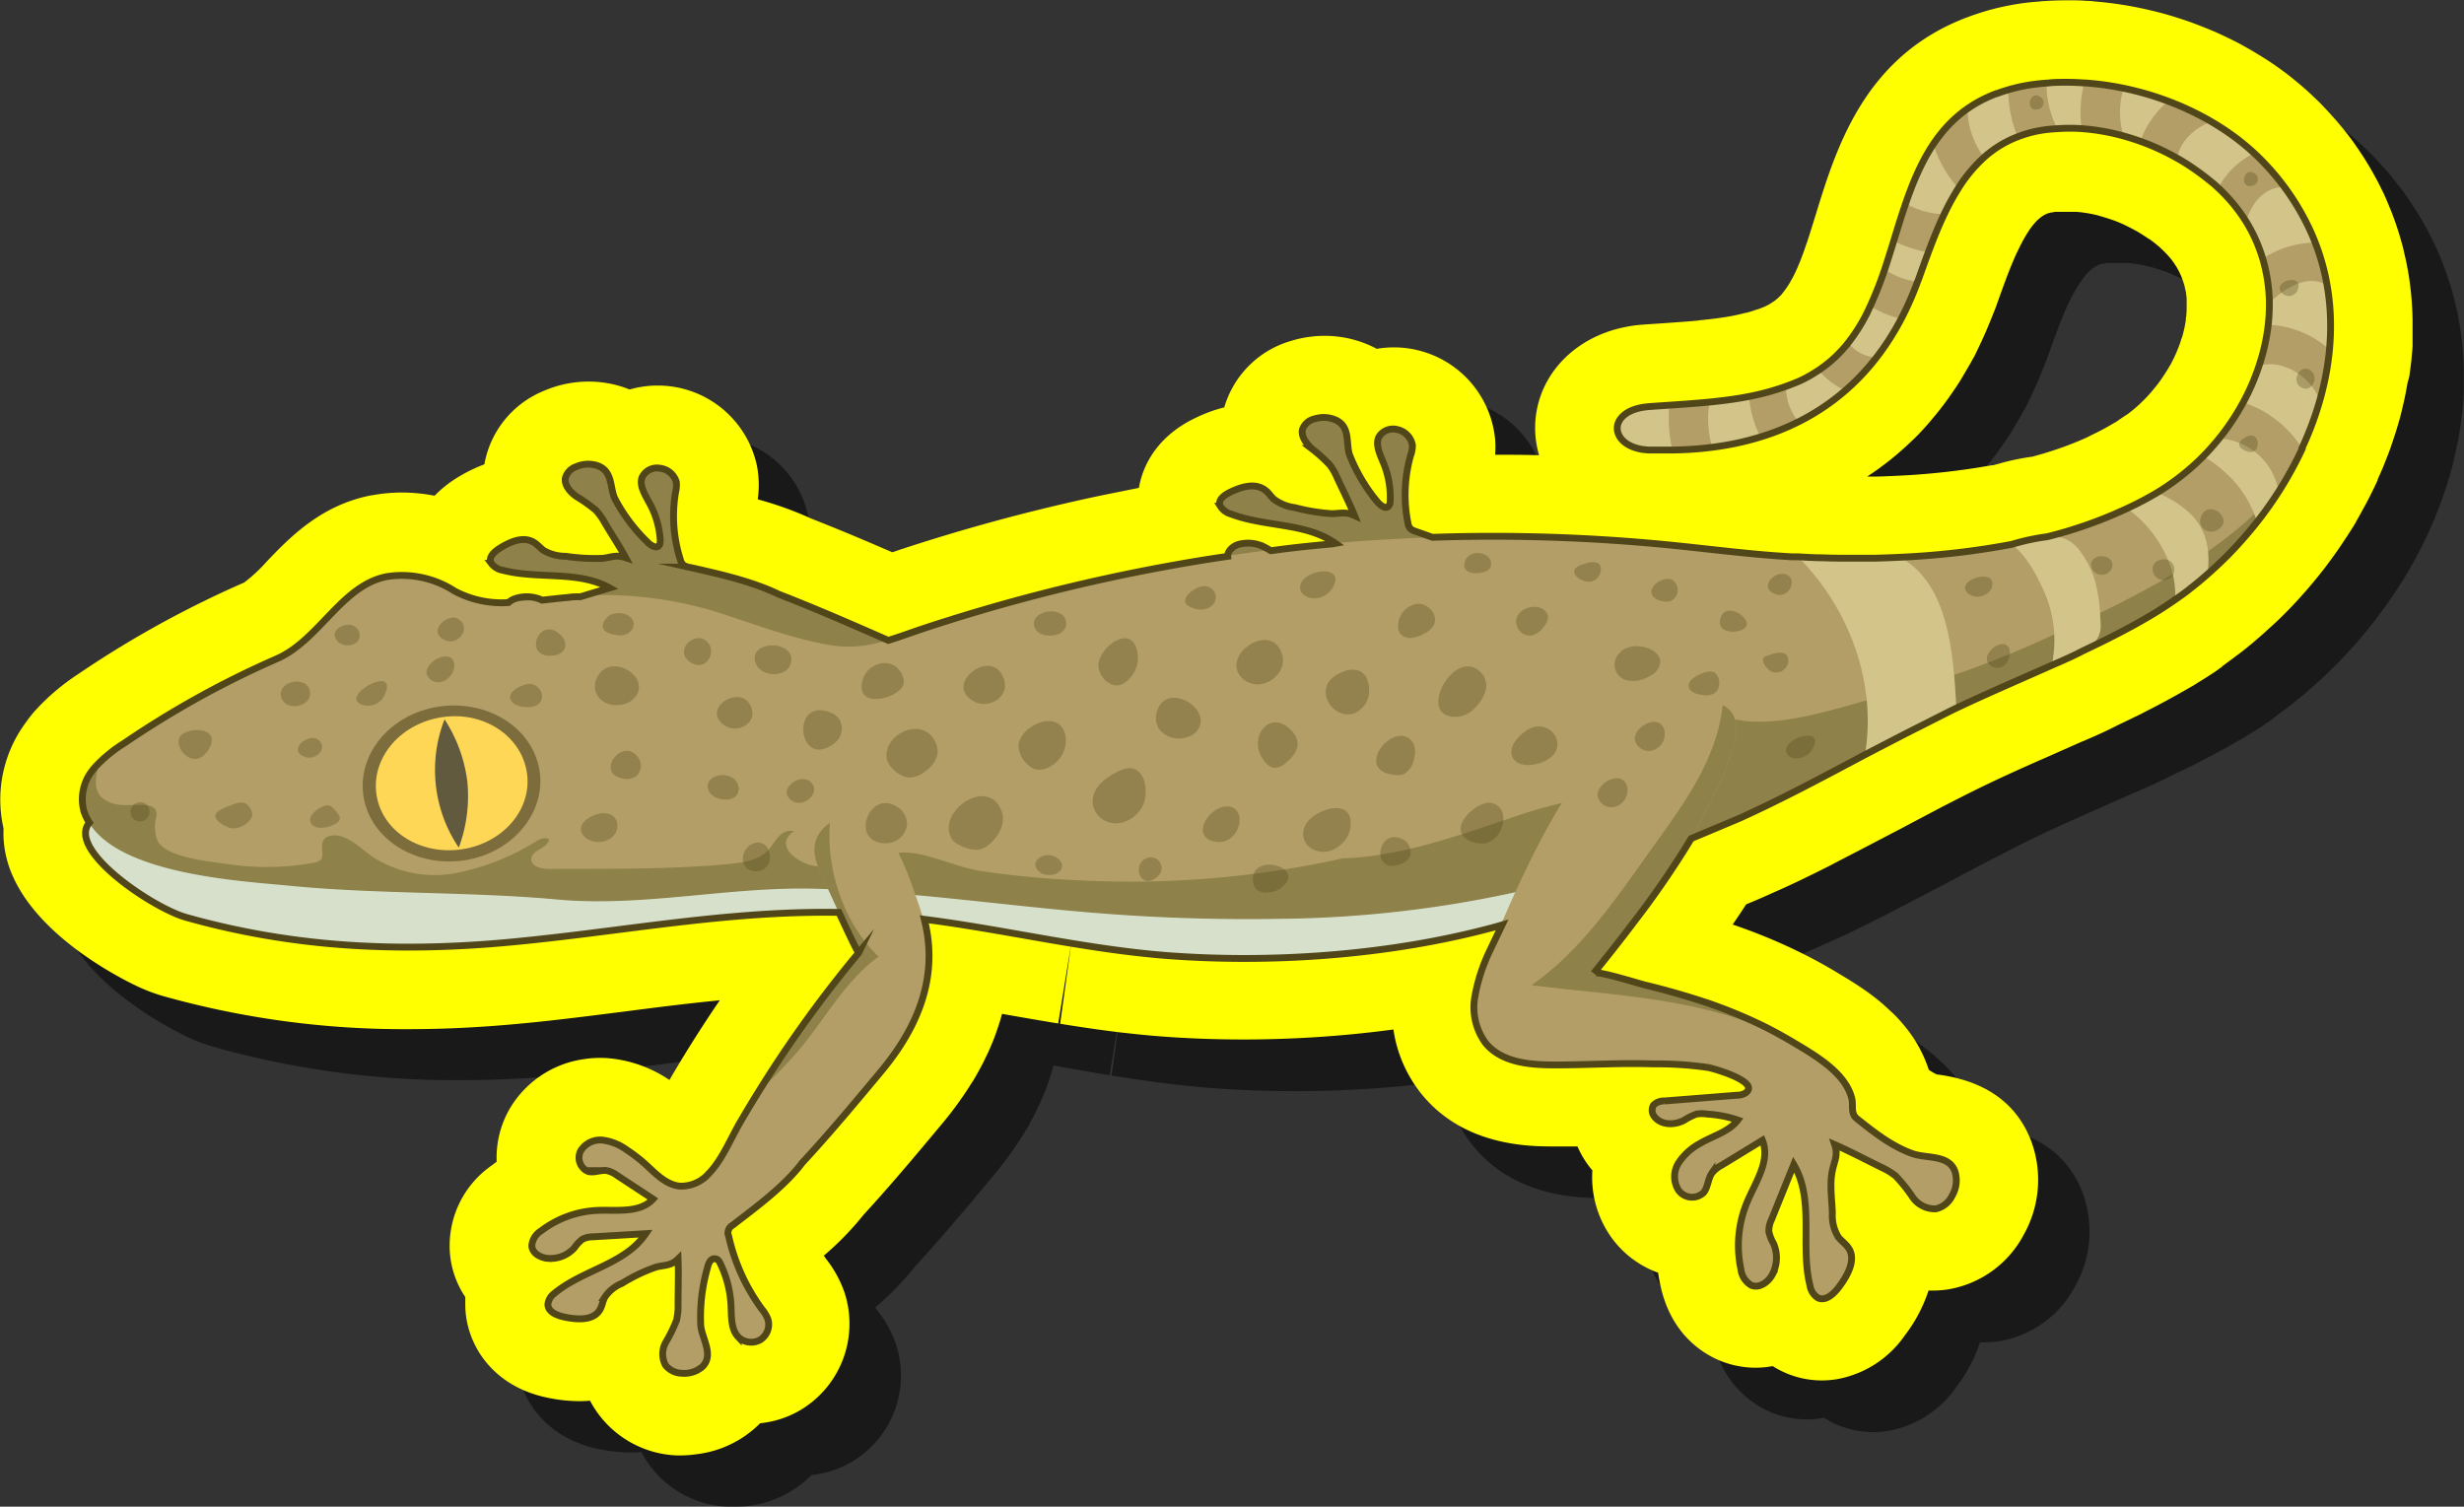 <svg id="Layer_1" data-name="Layer 1" xmlns="http://www.w3.org/2000/svg" width="360.26" height="220.29" viewBox="0 0 360.26 220.29">
  <rect x="0" y="0" width="360.26" height="220.29" fill="#333333" stroke="none"/>
  <defs>
    <style>
      .cls-1 {
        opacity: 0.5;
      }

      .cls-2 {
        fill: #ff0;
      }

      .cls-3 {
        fill: #8e8149;
      }

      .cls-4 {
        fill: #d6e0ca;
      }

      .cls-5 {
        fill: #b29e66;
      }

      .cls-6 {
        fill: #d3c589;
      }

      .cls-7 {
        fill: #514619;
        opacity: 0.54;
      }

      .cls-8 {
        fill: #ffd757;
      }

      .cls-9 {
        fill: #615a3e;
      }

      .cls-10 {
        opacity: 0.58;
      }

      .cls-11 {
        fill: none;
        stroke: #514619;
        stroke-miterlimit: 10;
      }
    </style>
  </defs>
  <g>
    <path class="cls-1" d="M107.34,220.29c-.34,0-.69,0-1,0a14.94,14.94,0,0,1-11.58-6.36,12.85,12.85,0,0,1-1-1.64c-.53.05-1.07.07-1.61.07a23.16,23.16,0,0,1-4.54-.48c-8.29-1.67-12.06-8-12.1-13.55,0-.35,0-.75,0-1.2a13.53,13.53,0,0,1-2.28-7,14.32,14.32,0,0,1,6-12.13c.28-.22.57-.44.87-.65a14.18,14.18,0,0,1,1.7-7.4,14.94,14.94,0,0,1,10.94-7.57,15.88,15.88,0,0,1,2.52-.2c.44,0,.88,0,1.31,0a18.94,18.94,0,0,1,8.78,3.17c1.78-3.05,3.67-6.1,5.62-9.05.57-.87,1.15-1.74,1.74-2.6-4.49.45-9,1-13.67,1.61-1.67.21-3.35.43-5,.63-3,.37-6.54.8-10.16,1.15-5.88.56-11.32.84-16.66.84a130,130,0,0,1-35.81-4.82A25.56,25.56,0,0,1,28,151.89c-.7-.31-17-7.67-19.6-19.26a14.84,14.84,0,0,1-.36-4,18.92,18.92,0,0,1,3.29-15.54c.35-.47.75-.95,1.26-1.52a31.93,31.93,0,0,1,6.36-5.43,148.8,148.8,0,0,1,24.3-13.45A22.84,22.84,0,0,0,46.5,89.6c3.34-3.49,7.92-8.27,15.33-9.69l.09,0a24,24,0,0,1,4.33-.4A25,25,0,0,1,71,80a17.1,17.1,0,0,1,3.34-2.65,21.11,21.11,0,0,1,3.95-1.93A14.28,14.28,0,0,1,87,64.64a16.78,16.78,0,0,1,2.67-.9,16.54,16.54,0,0,1,3.91-.47,16.18,16.18,0,0,1,5.4.93l.58.23a13.75,13.75,0,0,1,1.57-.36,15.16,15.16,0,0,1,2.53-.22,14.53,14.53,0,0,1,14.64,16.64,50.49,50.49,0,0,1,7.82,2.81c4,1.57,8,3.25,11.85,4.93l.91-.31a275.81,275.81,0,0,1,27.82-7.61c2.43-.53,4.89-1,7.33-1.5.69-4,3.3-7.89,8.34-10.26a21.69,21.69,0,0,1,4.13-1.49,14.29,14.29,0,0,1,9.77-9.72,16.84,16.84,0,0,1,4.91-.74,16.1,16.1,0,0,1,7.06,1.62l.55.28a15,15,0,0,1,2.52-.21,14.87,14.87,0,0,1,14.78,13.42,15.47,15.47,0,0,1,0,2.26c2.29,0,4.42,0,6.42.07a14,14,0,0,1-.56-3.44c-.27-7.47,5.19-13.78,13.28-15.33a19.91,19.91,0,0,1,2.49-.33l3.09-.21c1.57-.11,3.22-.22,4.82-.37l.6-.08h.05c2-.2,3.41-.41,4.65-.65q.91-.18,1.8-.42l.12,0c.57-.16,1.12-.33,1.61-.51l.06,0c.36-.13.71-.26,1.06-.41l.09,0c.24-.11.39-.2.53-.27l.5-.33a1.37,1.37,0,0,0,.2-.13l.38-.28.27-.24.43-.43.19-.23.21-.29c.17-.22.31-.42.45-.63l.19-.29c.16-.25.3-.48.43-.72,0-.07.23-.42.23-.42.09-.17.38-.78.38-.78.25-.54.53-1.19.79-1.85l.15-.41c.22-.57.43-1.16.63-1.75l.15-.44c.26-.77.49-1.52.73-2.27l.5-1.63C276,29,280.13,15.6,295.13,10l.23-.08c1-.37,2-.69,3.08-1l1-.26,1.17-.26c.9-.19,1.81-.35,2.77-.48.64-.08,1.28-.15,1.91-.2.29,0,.59-.06.88-.07h.06c1-.07,2-.11,3-.12H310c.87,0,1.7,0,2.54.08h.27c.3,0,.6,0,.89.08A54.64,54.64,0,0,1,322,9l.52.13a54,54,0,0,1,8.09,2.69l.73.31c1.28.56,2.51,1.15,3.66,1.77l.68.37c1.13.63,2.12,1.22,3.06,1.83.3.19.54.34.77.5,1.05.7,2.07,1.46,3.14,2.31.34.27.66.54,1,.82.87.73,1.66,1.45,2.4,2.17l.57.54c.37.37.66.7.95,1l.19.21c.5.54,1,1.08,1.47,1.63q.43.53.84,1.05l.16.21c.49.6,1,1.23,1.43,1.87.27.37.51.73.75,1.09.51.75,1,1.51,1.45,2.28.16.26.34.56.51.87.45.8.9,1.65,1.31,2.5l.36.73c0,.09.09.19.13.29.27.58.52,1.17.76,1.77.12.29.24.6.35.9q.36.95.69,1.92c.1.31.19.61.28.91.21.66.4,1.32.57,2l.16.66c.2.85.36,1.55.49,2.26,0,.11,0,.3.08.49a46.54,46.54,0,0,1,.68,7.18c0,.28,0,.52,0,.76,0,.61,0,1.25,0,1.9,0,0,0,.72-.05,1,0,.62-.08,1.23-.14,1.84,0,.33-.06.67-.1,1-.07.61-.15,1.22-.24,1.81l-.15.92c-.12.67-.22,1.28-.35,1.88-.05.24-.19.87-.19.87-.15.67-.29,1.29-.45,1.9,0,.06,0,.13-.05.19-.39,1.46-.87,3-1.43,4.58l-.15.42c-.18.51-.43,1.14-.68,1.77l-.3.74c-.24.57-.49,1.15-.75,1.72l-.05.11c-.08.18-.16.37-.25.55a2.72,2.72,0,0,1-.12.25c-.31.65-.63,1.29-.95,1.92l-.32.62c-.36.68-.71,1.32-1.07,1.94l0,0c-.13.26-.28.51-.43.77l0,0c-.32.54-.64,1.07-1,1.6l-.27.43-.19.3c-.39.6-.78,1.17-1.17,1.73l-.43.62c-.38.53-.78,1.08-1.2,1.63-.1.15-.45.6-.45.6L347,91a68.54,68.54,0,0,1-4.89,5.63l-.63.64-.27.26c-.64.64-1.29,1.26-1.95,1.87l-.75.69-.25.21c-.84.75-1.67,1.45-2.51,2.13l-.48.37.05,0-.6.45c-.7.54-1.35,1-2,1.49l-.31.23.06,0-1,.72c-.79.53-1.64,1.09-2.52,1.62l-.63.39q-1.92,1.14-3.92,2.21c-1.26.68-2.53,1.34-3.82,2-.62.31-1.25.61-1.87.9l-1.54.75c-1.67.85-3.27,1.56-4.49,2.08l-.48.21-.38.15-5.63,2.5c-3,1.32-5.48,2.43-7.94,3.61-1.9.9-3.77,1.85-5.63,2.81l-1.07.54q-2.85,1.48-5.68,3l-.22.12-5.74,3c-1.18.62-2.35,1.23-3.53,1.83l-1.17.61c-3.06,1.55-5.8,2.88-8.38,4-1.31.59-2.63,1.17-4,1.73h0l-.39.6c-.47.72-.94,1.42-1.42,2.11l-.18.27.09,0a82.33,82.33,0,0,1,10.12,4.21c1.65.82,3.29,1.72,4.85,2.66l.47.28c1.2.72,2.57,1.56,4,2.56l.15.1c.56.4,1.1.81,1.64,1.24l.33.27c.54.45,1.1,1,1.65,1.49l.36.36a22.62,22.62,0,0,1,1.78,2l.25.33a19.63,19.63,0,0,1,3,5.73,11,11,0,0,0,1.15.68h.11c7.05.92,11.69,4.26,13.77,9.92a16.32,16.32,0,0,1-1.17,13.53A15.36,15.36,0,0,1,292.83,196l-.43.08a14.38,14.38,0,0,1-2.27.18h-.64a21.9,21.9,0,0,1-3.5,6.59,15.36,15.36,0,0,1-9.9,6.36,12.69,12.69,0,0,1-2.19.18,13.48,13.48,0,0,1-5.65-1.24,14.8,14.8,0,0,1-1.54-.85l-.87.13a14.3,14.3,0,0,1-1.64.1,13.66,13.66,0,0,1-5.32-1.07c-2.58-1.1-7.07-4-8.58-10.92-.14-.63-.25-1.26-.35-1.9a14.48,14.48,0,0,1-6.79-5.1,15.24,15.24,0,0,1-2.82-9.86l-.25-.3a13.46,13.46,0,0,1-1.92-3.2l-2.84,0h-.57c-3.58,0-13.11,0-19.32-7.57a19.41,19.41,0,0,1-4.18-9.53,165.67,165.67,0,0,1-21.94,1.46c-4.34,0-8.65-.17-12.81-.51q-2.25-.18-4.5-.45l-.65-.07c-2.73-.33-5.6-.74-8.84-1.26l1.66-11.9-1.94,11.85c-2.58-.42-5.15-.87-7.73-1.32l-.48-.09-.15.53c-.13.46-.27.91-.42,1.36-.08.27-.18.53-.27.79-.18.51-.36,1-.54,1.43l-.28.67q-.31.74-.66,1.47l-.29.58c-.24.5-.51,1-.8,1.53l-.22.41c-.3.52-.63,1.08-1,1.64l-.14.23a51.46,51.46,0,0,1-3.88,5.3c-3.71,4.45-7.51,9-11.57,13.42a43.86,43.86,0,0,1-5.82,6c.12.19.25.37.38.55a16.94,16.94,0,0,1,2.63,4.83,14.68,14.68,0,0,1-6.3,17.11,14.29,14.29,0,0,1-4.73,1.82,11.31,11.31,0,0,1-1.3.19,15.68,15.68,0,0,1-9.4,4.55A17.36,17.36,0,0,1,107.34,220.29ZM295.92,60c-.26.47-.51.91-.76,1.34l-.2.34c-.29.51-.59,1-.89,1.49s-.78,1.19-1.17,1.76l-1,1.41c-.43.57-.87,1.14-1.32,1.69s-.68.8-1,1.21c-.49.56-1,1.11-1.49,1.64-.27.28-.53.53-.8.79l-.15.15a45.19,45.19,0,0,1-6.58,5.32l1,0c1,0,2.1-.06,3.18-.11a107.1,107.1,0,0,0,14-1.55l.22,0,1-.27a35.53,35.53,0,0,1,4.81-1l1.73-.49.17,0a49,49,0,0,0,6-2.25l.68-.35c1.27-.61,2.33-1.17,3.25-1.73l.4-.23.71-.49,1-.66a20.62,20.62,0,0,0,1.7-1.42c.26-.24.49-.46.71-.69a20.4,20.4,0,0,0,1.52-1.72.29.29,0,0,0,.07-.08,19,19,0,0,0,1.13-1.54l.11-.15c.35-.53.67-1.07,1-1.62,0,0,.07-.12.08-.15a19.87,19.87,0,0,0,1.42-3.31l.17-.48.15-.52.07-.27c.15-.59.26-1.19.35-1.77,0-.16,0-.33,0-.49a15.83,15.83,0,0,0,.08-1.73c0-.16,0-.32,0-.48s0-.49,0-.49-.09-.72-.09-.72c0-.2-.06-.35-.09-.51s-.13-.57-.15-.65-.07-.23-.11-.34a9.86,9.86,0,0,0-1.13-2.48l-.1-.17c-.1-.15-.16-.25-.24-.35l-.09-.12-.36-.48-.21-.24c-.06-.08-.19-.22-.32-.37l-.19-.19c-.11-.12-.25-.26-.4-.4l-.57-.52c-.45-.39-.93-.76-1.42-1.12l-.05,0c-.56-.4-1.16-.78-1.76-1.13l-.22-.12c-.46-.26-.93-.5-1.41-.73l-.28-.13c-.46-.21-1-.45-1.6-.66s-1.14-.38-1.67-.53l-.45-.13a18.06,18.06,0,0,0-3.26-.55l-.22,0-.72,0c-.39,0-.77,0-1.15,0h-.6l-.26,0c-.22,0-.41.06-.58.1l-.16,0c-.18,0-.38.11-.56.18a4,4,0,0,0-1.21.78l-.23.2a10.06,10.06,0,0,0-1.28,1.62l-.12.19A22.27,22.27,0,0,0,302.6,44l-.21.43c-.54,1.17-1.09,2.5-1.7,4.15-.46,1.24-.9,2.47-1.33,3.68-.09.26-.19.52-.3.77s-.29.74-.44,1.11l-.12.3c-.51,1.26-1.06,2.51-1.64,3.71l-.14.3c-.21.43-.41.87-.63,1.29Z"/>
    <path class="cls-2" d="M99.84,212.79c-.35,0-.69,0-1,0a15,15,0,0,1-11.57-6.36,14.49,14.49,0,0,1-1-1.64c-.52.05-1.06.07-1.6.07a22.46,22.46,0,0,1-4.54-.49c-8.29-1.67-12.06-8-12.1-13.54,0-.35,0-.76,0-1.2a13.35,13.35,0,0,1-2.28-7,14.29,14.29,0,0,1,6-12.13l.87-.65a14.28,14.28,0,0,1,1.71-7.4,15,15,0,0,1,10.94-7.58,15.85,15.85,0,0,1,2.51-.2q.67,0,1.32.06a18.94,18.94,0,0,1,8.78,3.17c1.78-3.06,3.67-6.1,5.62-9.06.57-.87,1.15-1.73,1.74-2.59-4.49.44-9,1-13.67,1.61l-5,.63c-3,.37-6.54.8-10.16,1.14-5.88.57-11.33.84-16.66.84a130,130,0,0,1-35.81-4.81,25.08,25.08,0,0,1-3.46-1.27c-.7-.31-17-7.67-19.6-19.26a14.84,14.84,0,0,1-.36-4,18.91,18.91,0,0,1,3.29-15.54A17.3,17.3,0,0,1,5.05,104a32.61,32.61,0,0,1,6.36-5.43A149.82,149.82,0,0,1,35.7,85.17,22.89,22.89,0,0,0,39,82.1c3.35-3.5,7.93-8.28,15.34-9.69l.09,0a24,24,0,0,1,4.33-.4,25,25,0,0,1,4.78.47,17.13,17.13,0,0,1,3.34-2.66,22.35,22.35,0,0,1,3.94-1.93,14.3,14.3,0,0,1,8.66-10.73,16.47,16.47,0,0,1,6.59-1.37,15.83,15.83,0,0,1,5.39.93l.59.23a13.58,13.58,0,0,1,1.56-.36,14.2,14.2,0,0,1,2.54-.22,14.81,14.81,0,0,1,14.54,11.82,15,15,0,0,1,.1,4.82,50.2,50.2,0,0,1,7.82,2.81c4,1.57,8,3.25,11.85,4.93l.9-.31a276.72,276.72,0,0,1,27.83-7.61c2.43-.53,4.88-1,7.33-1.5.69-4,3.3-7.89,8.34-10.26A21.18,21.18,0,0,1,179,59.56a14.29,14.29,0,0,1,9.77-9.72,15.79,15.79,0,0,1,2.78-.6,16.25,16.25,0,0,1,9.2,1.48l.55.28a14.92,14.92,0,0,1,2.51-.21,14.39,14.39,0,0,1,3.58.44,14.84,14.84,0,0,1,11.21,13,14.13,14.13,0,0,1,0,2.26c2.3,0,4.42,0,6.43.07a14.55,14.55,0,0,1-.57-3.44c-.27-7.48,5.2-13.78,13.29-15.33a19.75,19.75,0,0,1,2.48-.33l3.09-.21c1.58-.11,3.23-.22,4.82-.37l.61-.08h0c2-.2,3.41-.4,4.65-.64q.92-.18,1.8-.42l.12,0c.57-.16,1.11-.33,1.61-.51l.06,0c.35-.13.71-.26,1.06-.41l.09-.05.53-.27.5-.32.2-.13a3.72,3.72,0,0,0,.37-.29,2.38,2.38,0,0,0,.27-.23l.44-.44.18-.23.22-.28c.16-.22.31-.42.45-.63l.19-.29c.15-.25.29-.48.43-.73l.23-.42c.09-.16.38-.77.38-.77.25-.54.53-1.19.79-1.85l.15-.41c.22-.57.42-1.16.62-1.75l.16-.44c.25-.77.49-1.52.72-2.27l.51-1.63c3-9.8,7.14-23.21,22.14-28.86l.22-.08c1-.37,2-.69,3.08-1l1-.26,1.17-.26c.9-.19,1.81-.35,2.77-.48.64-.08,1.27-.15,1.91-.2.29,0,.58-.06.88-.08h.06c1-.07,2-.11,3-.12h.81c.86,0,1.7,0,2.54.08h.27a8.91,8.91,0,0,1,.89.08,54.31,54.31,0,0,1,8.28,1.32l.52.12a55.36,55.36,0,0,1,8.1,2.7l.73.3q1.92.86,3.66,1.77l.68.38c1.12.63,2.11,1.22,3.06,1.83.3.19.54.34.77.5,1.05.7,2.07,1.45,3.14,2.3l1,.83c.87.73,1.66,1.44,2.4,2.17l.57.54c.36.37.66.7.95,1l.19.2c.5.55,1,1.09,1.47,1.64.29.34.57.69.84,1l.16.21c.48.61,1,1.24,1.43,1.88.26.37.51.73.75,1.09.51.75,1,1.51,1.45,2.28.16.26.33.56.5.86.46.81.91,1.65,1.32,2.51.07.13.35.7.36.73s.09.19.13.29q.39.87.75,1.77c.12.29.25.59.36.9.24.63.47,1.27.68,1.92.11.31.2.61.29.9.2.67.39,1.33.57,2l.15.66c.2.85.36,1.55.49,2.26,0,.11.06.29.09.48a46.67,46.67,0,0,1,.68,7.19c0,.28,0,.52,0,.76,0,.61,0,1.25,0,1.9,0,0,0,.72,0,1,0,.61-.08,1.22-.14,1.84,0,.33-.07.67-.1,1-.08.61-.15,1.21-.24,1.81L352,56c-.12.68-.23,1.29-.35,1.89-.05.24-.19.87-.19.87-.15.66-.29,1.28-.45,1.9a1.05,1.05,0,0,0-.05.19c-.39,1.46-.88,3-1.43,4.58l-.15.42c-.18.5-.43,1.13-.68,1.76l-.3.75c-.24.57-.5,1.15-.76,1.72l0,.1c-.08.19-.16.37-.25.55l-.12.26c-.31.65-.63,1.28-.95,1.92l-.32.62-1.07,1.94,0,0a8.31,8.31,0,0,1-.44.76l0,.06c-.32.54-.65,1.07-1,1.6l-.27.43c-.07.1-.13.2-.2.29-.39.6-.77,1.17-1.16,1.74l-.43.61c-.38.54-.79,1.09-1.2,1.64l-.45.6-.22.27a70.34,70.34,0,0,1-4.89,5.62l-.63.64-.27.27c-.65.64-1.3,1.26-2,1.87l-.75.69-.24.21c-.84.75-1.67,1.45-2.51,2.12l-.48.38,0,0-.59.45c-.71.54-1.36,1-2,1.49l-.32.22.07,0-1,.72c-.79.53-1.65,1.08-2.52,1.61l-.63.4c-1.28.75-2.6,1.49-3.92,2.21s-2.54,1.33-3.82,2l-1.87.91-1.55.74c-1.66.86-3.26,1.57-4.48,2.09l-.48.21-.38.15-5.64,2.5c-3,1.31-5.47,2.43-7.94,3.61-1.89.9-3.76,1.85-5.62,2.8l-1.07.55c-1.9,1-3.79,2-5.68,3l-.22.12-5.75,3-3.53,1.83-1.16.61c-3.06,1.55-5.8,2.88-8.38,4-1.31.6-2.63,1.18-4,1.73h0l-.39.59c-.47.72-.94,1.42-1.42,2.12l-.18.27.08,0a81,81,0,0,1,10.13,4.21c1.65.82,3.28,1.71,4.85,2.65l.47.29c1.2.71,2.57,1.55,4,2.55l.15.11c.56.39,1.1.81,1.63,1.24l.33.27c.55.45,1.11,1,1.65,1.49.13.11.25.23.37.35a24.13,24.13,0,0,1,1.77,2l.26.33a19.47,19.47,0,0,1,3,5.73,11,11,0,0,0,1.16.68h.1c7.06.92,11.69,4.25,13.78,9.92a16.34,16.34,0,0,1-1.17,13.52,15.37,15.37,0,0,1-10.57,7.89l-.43.08a14.38,14.38,0,0,1-2.27.18l-.64,0a22,22,0,0,1-3.5,6.6,15.36,15.36,0,0,1-9.9,6.36,14,14,0,0,1-2.19.18,13.3,13.3,0,0,1-5.65-1.25,13.63,13.63,0,0,1-1.54-.84l-.87.13a14.3,14.3,0,0,1-1.64.1,13.67,13.67,0,0,1-5.32-1.08c-2.59-1.1-7.07-3.95-8.58-10.91-.14-.63-.26-1.26-.35-1.9a14.48,14.48,0,0,1-6.79-5.1,15.14,15.14,0,0,1-2.82-9.87,3.47,3.47,0,0,1-.25-.29,14.06,14.06,0,0,1-1.93-3.2l-2.84,0h-.56c-3.58,0-13.11,0-19.33-7.58a19.56,19.56,0,0,1-4.18-9.52,165.52,165.52,0,0,1-21.93,1.46c-4.34,0-8.65-.17-12.81-.51-1.5-.12-3-.28-4.5-.45l-.66-.07c-2.72-.33-5.6-.74-8.83-1.27l1.65-11.89-1.93,11.85c-2.58-.42-5.16-.87-7.73-1.32l-.48-.09-.15.53q-.19.69-.42,1.35c-.09.28-.18.54-.27.8-.18.51-.36,1-.54,1.43l-.28.67c-.21.49-.43,1-.67,1.46l-.28.59c-.24.49-.52,1-.8,1.53l-.23.4c-.29.53-.62,1.09-1,1.64l-.14.24a52.57,52.57,0,0,1-3.88,5.3c-3.71,4.45-7.51,9-11.57,13.42a43.91,43.91,0,0,1-5.83,6l.39.55a16.86,16.86,0,0,1,2.63,4.82,14.7,14.7,0,0,1-6.3,17.12,14.38,14.38,0,0,1-4.73,1.82c-.43.08-.86.15-1.3.19a15.67,15.67,0,0,1-9.4,4.54A15.35,15.35,0,0,1,99.84,212.79ZM288.41,52.54c-.25.47-.5.9-.76,1.34l-.2.34c-.29.5-.58,1-.88,1.49s-.78,1.19-1.17,1.76-.66.94-1,1.4-.87,1.14-1.32,1.7c-.33.4-.68.8-1,1.2q-.74.85-1.5,1.65c-.26.27-.52.53-.79.79l-.15.14A44.17,44.17,0,0,1,273,69.68l1,0c1,0,2.1-.06,3.18-.11a105.64,105.64,0,0,0,14-1.54l.21,0,1-.27a33.75,33.75,0,0,1,4.81-1l1.72-.49.18-.06a50.24,50.24,0,0,0,6-2.24l.68-.35a35.69,35.69,0,0,0,3.24-1.73l.41-.23.7-.49,1-.66c.57-.43,1.17-.93,1.7-1.42l.71-.69a22.34,22.34,0,0,0,1.52-1.72l.07-.08c.4-.5.78-1,1.13-1.54l.1-.15c.36-.54.68-1.07,1-1.62,0,0,.07-.12.08-.15a21.14,21.14,0,0,0,1.42-3.31c0-.14.16-.48.16-.48l.16-.52.06-.28a16.1,16.1,0,0,0,.35-1.76c0-.16,0-.33.05-.5a13.49,13.49,0,0,0,.07-1.72c0-.16,0-.32,0-.49s0-.48,0-.48-.09-.73-.09-.73c0-.19-.06-.34-.1-.5s-.12-.57-.14-.65-.08-.23-.11-.34a10.46,10.46,0,0,0-1.13-2.49,1.4,1.4,0,0,1-.1-.16l-.24-.36-.09-.12c-.15-.2-.25-.34-.36-.47s-.2-.24-.21-.24a4.06,4.06,0,0,0-.33-.37l-.18-.19c-.11-.12-.26-.26-.4-.4l-.57-.53c-.45-.38-.93-.76-1.42-1.11l-.05,0c-.57-.39-1.16-.78-1.77-1.13l-.21-.11c-.46-.26-.93-.5-1.41-.73l-.28-.14c-.46-.21-1-.44-1.6-.65s-1.14-.38-1.67-.53l-.45-.14a18.91,18.91,0,0,0-3.27-.54l-.21,0-.72,0c-.39,0-.77,0-1.16,0h-.6l-.25,0c-.22,0-.41.06-.58.1l-.16,0a4.66,4.66,0,0,0-.57.18,4.09,4.09,0,0,0-1.2.78l-.23.2a9.84,9.84,0,0,0-1.28,1.61l-.13.2a23.12,23.12,0,0,0-1.36,2.52c-.07.14-.14.29-.22.43-.53,1.16-1.08,2.5-1.69,4.15-.46,1.24-.9,2.47-1.33,3.68-.09.25-.19.51-.3.77s-.29.74-.44,1.1l-.12.3c-.51,1.26-1.06,2.51-1.64,3.71l-.14.3c-.21.44-.42.88-.63,1.29C288.53,52.32,288.48,52.43,288.41,52.54Z"/>
    <g>
      <g>
        <path class="cls-3" d="M135.22,108.2l11.1,3.39c0-.19,0-.39-.08-.58-1.38-8.25-7.74-13.65-16.19-17.35-5.37-2.36-10.75-4.71-16.23-6.83-3.9-1.91-8.89-3-13.11-4a2.2,2.2,0,0,1-.76-.3,1.48,1.48,0,0,1-.48-.82,21,21,0,0,1-.69-9.87,4.09,4.09,0,0,0,.1-1.48,2.83,2.83,0,0,0-2.38-2,2.41,2.41,0,0,0-2.62,1.35c-.44,1.21.45,2.56,1.11,3.8a12.84,12.84,0,0,1,1.54,5.32c0,.38,0,.84-.41,1s-1.07-.26-1.44-.66a25,25,0,0,1-4.82-6.44c-.69-1.57-.28-3.95-2.48-4.74a4.35,4.35,0,0,0-3.14.15,2.42,2.42,0,0,0-1.59,1.71c-.13,1,.7,2,1.63,2.65a22.48,22.48,0,0,1,2.83,2,9.23,9.23,0,0,1,1.26,1.75c1,1.72,2.17,3.44,3.11,5.2-1.39-.47-2.06-.07-3.34.09a28.54,28.54,0,0,1-5.44-.29,6.49,6.49,0,0,1-3.17-.83c-.52-.36-.9-.86-1.44-1.19-1.57-1-3.53-.08-5,.79-.86.53-1.81,1.37-1.3,2.26a2.64,2.64,0,0,0,1.66,1c5.18,1.36,11,0,15.63,2.59L82.22,88a3.79,3.79,0,0,1-1.54.22,6.41,6.41,0,0,1-1.59-.6,5.33,5.33,0,0,0-4-.06c-1,.41-1.72,1.36-1.24,2.26A3.2,3.2,0,0,0,76,91a16.31,16.31,0,0,0,8.59-.26c2.53-.82,5.2-2.31,7.84-1.28-1,1.47-2,2.94-3,4.4a3,3,0,0,1-.94,1c-.73.42-1.8.33-2.48.8-.91.63-.59,2.1.44,2.78a3.79,3.79,0,0,0,3.52.15,6,6,0,0,0,2.36-2.21,15.33,15.33,0,0,0,1.43-2.56c.69-1.54,1.25-3.31,2.92-4.1a6,6,0,0,1,4.43.05c2.74,1,5.22,3,7.63,4.52q4.23,2.61,8.59,5Q126,104.18,135.22,108.2Z"/>
        <path class="cls-3" d="M238.58,106.69l10.67,4.58c0-.19,0-.38,0-.58-.47-8.35-6.21-14.42-14.2-19-5.08-2.93-10.17-5.86-15.38-8.57-3.67-2.32-8.51-3.91-12.6-5.36a2.1,2.1,0,0,1-.73-.37,1.52,1.52,0,0,1-.38-.87,20.82,20.82,0,0,1,.4-9.88,4.31,4.31,0,0,0,.25-1.46,2.83,2.83,0,0,0-2.14-2.29,2.43,2.43,0,0,0-2.76,1.06c-.56,1.16.17,2.59.7,3.9a12.88,12.88,0,0,1,1,5.45c0,.39-.12.83-.52.94s-1-.37-1.36-.81a24.62,24.62,0,0,1-4.08-6.92c-.52-1.65.14-4-2-5a4.31,4.31,0,0,0-3.13-.19,2.41,2.41,0,0,0-1.76,1.52c-.25,1,.47,2,1.32,2.81A22.2,22.2,0,0,1,194.44,68a8.16,8.16,0,0,1,1.06,1.88c.85,1.83,1.78,3.66,2.53,5.51-1.34-.62-2-.3-3.33-.28a28.67,28.67,0,0,1-5.37-.89A6.45,6.45,0,0,1,186.26,73c-.47-.42-.79-1-1.3-1.34-1.45-1.13-3.5-.47-5,.24-.92.43-2,1.17-1.54,2.11A2.62,2.62,0,0,0,180,75.16c5,1.92,10.91,1.23,15.25,4.28l-7.09,1.32a3.72,3.72,0,0,1-1.56.06,6.72,6.72,0,0,1-1.51-.77,5.31,5.31,0,0,0-4-.5c-1,.3-1.86,1.16-1.48,2.11a3.22,3.22,0,0,0,2,1.48,16.39,16.39,0,0,0,8.57.68c2.61-.54,5.42-1.73,7.94-.41l-3.46,4a2.89,2.89,0,0,1-1,.89c-.77.34-1.82.13-2.55.52-1,.54-.82,2,.13,2.81a3.76,3.76,0,0,0,3.48.54,5.93,5.93,0,0,0,2.59-1.94,15.86,15.86,0,0,0,1.7-2.38c.86-1.46,1.61-3.16,3.35-3.76a6,6,0,0,1,4.4.53c2.61,1.27,4.85,3.57,7.09,5.33q3.91,3.06,8,6Q229.9,101.69,238.58,106.69Z"/>
        <path class="cls-4" d="M218.57,135.41c9.48-2.58,18.35-6.35,25.66-11.54a67.39,67.39,0,0,0,9.69-8.3c3-3.26,4.44-8,8.42-10.33-26,15.48-57,16.18-86.37,16.94-10.94.28-21.88.72-32.83,1-13.53.32-27.08.4-40.6-.39s-26.43-5.11-40.06-5.6a345.12,345.12,0,0,0-44,1.21c-14,1.27-.29,11.88,6.82,15a13.45,13.45,0,0,0,1.85.7c16.12,4.55,31.69,5.15,48.06,3.58s31.35-4.6,47.67-4.3c15.82.28,31.31,4.92,47.07,6.2C184.74,140.78,202.51,139.8,218.57,135.41Z"/>
        <path class="cls-5" d="M314.79,89.7l-.1.06c-9.28,5.5-19.43,9.26-29.15,13.9-10.53,5-20.55,11.06-31.2,15.88a167.81,167.81,0,0,1-67.43,14.71c-8.61.14-17.23-.12-25.81-.79-13.95-1.08-27.81-3.22-41.8-3.61-12.61-.36-25.3,2.72-37.84,1.57s-26.12-.74-39-2c-7.55-.74-27.27-1.73-30.18-10.89a6.77,6.77,0,0,1,1.26-5.9,18.38,18.38,0,0,1,4.67-4.1A137,137,0,0,1,40.51,96.17c6.21-2.72,9.45-10.71,16.07-12a14.11,14.11,0,0,1,9.87,2.12c4.59,2.8,11.48,1.36,16.64.94a56.45,56.45,0,0,1,22.18,2.4c5.21,1.68,10.36,3.66,15.77,4.63s8.88-.75,14.08-2.47a264.43,264.43,0,0,1,108.93-12.1c6,.6,12,1.41,18.05,1.75,18.07,1,45-.72,59-13.7,11.56-10.75,15.67-29.34,2.67-40.72-6.5-5.7-15.84-9.13-24.51-8.11-11.6,1.35-15.29,12.26-18.69,21.79-6.44,18.08-20.8,25.86-39.39,25-6.11-.27-6.49-5.89-.05-6.36,7.37-.54,15.31-.69,22.14-3.84,19.06-8.79,8.54-39.87,34.22-43.27,11.49-1.52,25,2.79,33.14,11.1C351.66,44.79,336.83,76.56,314.79,89.7Z"/>
        <path class="cls-3" d="M327.54,77c-8.52,7.16-18.75,11.91-28.8,16.49a132.77,132.77,0,0,1-22.47,8c-6.61,1.67-14.48,4.66-21.31,3.92a10.91,10.91,0,0,0-4.44-.07c-1.88.58-3.08,2.35-4.35,3.84-5.73,6.7-15.19,7.09-23.13,9.7-8.33,2.75-17.62,6.34-26.7,6.62a143.39,143.39,0,0,1-38.11,3.23,136.19,136.19,0,0,1-14.95-1.4c-3.42-.52-8-2.79-11.26-2.68-2.26.07-4.2,1.27-6.36,1.78a16.59,16.59,0,0,1-7,.09c-2.06-.43-5.61-2.94-2.56-5a2.32,2.32,0,0,0-2.24.81c-.58.61-1,1.37-1.57,2-1.44,1.5-3.71,1.78-5.78,2-8.81.82-17.45.68-26.27.72-1.11,0-2.63-.38-2.56-1.5.09-1.32,2.39-1.49,2.59-2.8-.53-.42-1.29-.08-1.87.26a34.74,34.74,0,0,1-11.73,4.64,16.63,16.63,0,0,1-12.14-2.34c-1.55-1.08-2.92-2.52-4.73-3.05-1-.28-2.26-.12-2.61.82s.32,2.1-.39,2.72a1.77,1.77,0,0,1-.84.33,38.55,38.55,0,0,1-12.59.22c-2.53-.38-9.31-.93-10.39-3.56a5.6,5.6,0,0,1-.16-3.22,1.94,1.94,0,0,0,0-1c-.22-.63-1-.83-1.67-.87-1.07-.06-2.16.06-3.23,0a4.93,4.93,0,0,1-3-1.06c-1.42-1.28-.92-3.64-.26-5.19a15.52,15.52,0,0,0-1.14,1.27,6.77,6.77,0,0,0-1.26,5.9c2.91,9.16,22.63,10.15,30.18,10.89,12.92,1.26,26.42.84,39,2s25.23-1.93,37.84-1.57c14,.39,27.85,2.53,41.8,3.61,8.58.67,17.2.93,25.81.79a167.81,167.81,0,0,0,67.43-14.71c10.65-4.82,20.67-10.85,31.2-15.88,9.72-4.64,19.87-8.4,29.15-13.9l.1-.06a56.69,56.69,0,0,0,19.5-19.82A44.75,44.75,0,0,1,327.54,77Z"/>
        <path class="cls-6" d="M277.91,81.53c-5.28.26-10.36.21-14.91,0,7.48,7.57,11.39,18.36,9.69,28.73,4.25-2.26,8.51-4.51,12.85-6.58l.5-.24C285.6,95.4,284.88,85.45,277.91,81.53Z"/>
        <path class="cls-6" d="M307.1,90.63a26,26,0,0,0-.71-5.42,13.69,13.69,0,0,0-2.08-4.38,7.19,7.19,0,0,0-1.12-1.28c-2.51-2.13-6.05-.64-9,.07,2.13,1.68,3.57,4.41,4.65,6.8A17.6,17.6,0,0,1,300,97.19a49.64,49.64,0,0,0,5.11-2.39,3.58,3.58,0,0,0,2-2.75A6.53,6.53,0,0,0,307.1,90.63Z"/>
        <path class="cls-6" d="M330.3,53.48A33.2,33.2,0,0,1,328,58.84a16.09,16.09,0,0,1,8.57,6.69,47.28,47.28,0,0,0,2.62-7.06C337.58,54.77,333.58,52.5,330.3,53.48Z"/>
        <path class="cls-6" d="M334,27.32c-3,.06-4.78,2.33-5.62,5.11a22.68,22.68,0,0,1,2.44,5.4,14,14,0,0,1,7.72-2.36A34.37,34.37,0,0,0,334,27.32Z"/>
        <path class="cls-6" d="M299.24,12.11a13.71,13.71,0,0,0,1.59,6.72,27.72,27.72,0,0,1,3.53,0,17.41,17.41,0,0,1,.39-6.75A39,39,0,0,0,299.24,12.11Z"/>
        <path class="cls-6" d="M290.09,23A15.9,15.9,0,0,1,295,20a18.6,18.6,0,0,1-1.39-6.87,19.87,19.87,0,0,0-5.95,2.8A12.11,12.11,0,0,0,290.09,23Z"/>
        <path class="cls-6" d="M280.35,41.2c.06-.16.13-.31.19-.47.45-1.27.91-2.56,1.39-3.84a18.22,18.22,0,0,1-5.07-1.68c-.43,1.39-.87,2.79-1.33,4.16A11.06,11.06,0,0,0,280.35,41.2Z"/>
        <path class="cls-6" d="M274.33,52.26A38.66,38.66,0,0,0,278,46.64a15.74,15.74,0,0,1-4.54-1.88,26.77,26.77,0,0,1-3.23,5.32A5.42,5.42,0,0,0,274.33,52.26Z"/>
        <path class="cls-6" d="M244.08,59.2l-3,.21c-6.44.47-6.06,6.09.05,6.36,1.15,0,2.26,0,3.38,0A20.88,20.88,0,0,1,244.08,59.2Z"/>
        <path class="cls-6" d="M250.34,65.38a41.88,41.88,0,0,0,7.06-1.5,15.12,15.12,0,0,1-1.67-6c-1.9.37-3.83.61-5.76.81A14.71,14.71,0,0,0,250.34,65.38Z"/>
        <path class="cls-6" d="M262.94,61.64a32.86,32.86,0,0,0,6.87-4.57,10.54,10.54,0,0,1-3.69-2.69c-.09-.1-.16-.21-.25-.31a19,19,0,0,1-2.63,1.5c-.69.32-1.39.58-2.1.84A7.8,7.8,0,0,0,262.94,61.64Z"/>
        <path class="cls-6" d="M284.25,31.32a36.85,36.85,0,0,1,2.09-3.82A16.46,16.46,0,0,1,282.66,21a38,38,0,0,0-4.07,8.73A11.86,11.86,0,0,0,284.25,31.32Z"/>
        <path class="cls-6" d="M310.49,12.91a11.9,11.9,0,0,0,0,7c.82.23,1.64.48,2.44.77a13.67,13.67,0,0,1,4.09-5.91A43.11,43.11,0,0,0,310.49,12.91Z"/>
        <path class="cls-6" d="M323.28,17.8c-2.53.93-4.69,3.05-4.93,5.41a33,33,0,0,1,5.39,3.84c.2.17.37.34.56.52a11.61,11.61,0,0,1,5.26-5.16A35.77,35.77,0,0,0,323.28,17.8Z"/>
        <path class="cls-6" d="M331.76,44.32a25.81,25.81,0,0,1-.15,3.16,14.31,14.31,0,0,1,9,3.64,35.71,35.71,0,0,0-.33-9.35C337.6,40,334.3,41.91,331.76,44.32Z"/>
        <path class="cls-6" d="M324.46,64.12c-.73.9-1.49,1.76-2.3,2.59a19.92,19.92,0,0,1,4.37,3.53,15.79,15.79,0,0,1,3.44,6q1.69-2.16,3.16-4.45A9.26,9.26,0,0,0,324.46,64.12Z"/>
        <path class="cls-6" d="M320.27,75.13a15.37,15.37,0,0,0-4.93-3.1A48.07,48.07,0,0,1,311,74.34a17.55,17.55,0,0,1,6.46,8.79,13,13,0,0,1,.57,4.43,54.67,54.67,0,0,0,4.75-3.75C323.16,80.62,322.73,77.55,320.27,75.13Z"/>
        <path class="cls-7" d="M78.94,113.08c.71,6.24-4.5,12-11.64,12.78s-13.5-3.6-14.21-9.84,4.5-12,11.64-12.78S78.23,106.83,78.94,113.08Z"/>
        <path class="cls-8" d="M77.08,113.29c.61,5.35-3.85,10.25-10,10.94S55.55,121.16,55,115.81s3.85-10.25,10-11S76.48,107.94,77.08,113.29Z"/>
        <path class="cls-9" d="M68.33,114.28a21.68,21.68,0,0,1-1.25,9.65A20.29,20.29,0,0,1,65,105.17,21.67,21.67,0,0,1,68.33,114.28Z"/>
        <path class="cls-5" d="M128.27,120.33c-1.92-1.71-4.31-2.15-7.25.24-3.3,2.68-1.65,5.82-.21,8.81.48,1,4.57,10.11,4.75,9.9a178.66,178.66,0,0,0-12,16.17q-2.78,4.22-5.31,8.57c-1.45,2.49-2.66,5.58-4.71,7.65a5.38,5.38,0,0,1-4.15,1.75c-2-.2-3.52-1.84-5-3.19a24,24,0,0,0-2.77-2.13,7.78,7.78,0,0,0-3.46-1.41,3.37,3.37,0,0,0-3.23,1.51A2.18,2.18,0,0,0,86,171.28c.9.23,1.86-.27,2.78-.11a4,4,0,0,1,1.44.68l5.26,3.46c-1.92,2.1-5.26,1.55-8.11,1.67a14.6,14.6,0,0,0-8.26,3,2.79,2.79,0,0,0-1.35,2.13c0,1.12,1.3,1.83,2.43,1.89a4.71,4.71,0,0,0,3.74-1.59,5.52,5.52,0,0,1,1.17-1.24,3.36,3.36,0,0,1,1.58-.35l7.67-.45c-3,4.45-9.18,5.28-13.31,8.68a2.34,2.34,0,0,0-1,1.65c0,1.12,1.38,1.65,2.49,1.87,1.82.37,4.15.53,5.1-1.07.33-.55.41-1.22.71-1.79a5.36,5.36,0,0,1,2.53-2.08,24.38,24.38,0,0,1,5-2.38c1.3-.33,2.15-.17,3.2-1.19.09,2.2,0,4.43-.05,6.63a9.38,9.38,0,0,1-.22,2.31,20.85,20.85,0,0,1-1.55,3.19,3.52,3.52,0,0,0-.07,3.4,3.15,3.15,0,0,0,2.44,1.18,4,4,0,0,0,3-1c1.64-1.68-.06-4-.28-5.92a25.71,25.71,0,0,1,1-8.58c.13-.56.41-1.25,1-1.24s.75.47.94.88a16,16,0,0,1,1.49,6.16c.06,1.55,0,3.3,1,4.4a2.71,2.71,0,0,0,3.22.41,2.67,2.67,0,0,0,1.12-3,5.2,5.2,0,0,0-.91-1.51,28.44,28.44,0,0,1-4.82-10.6,1.28,1.28,0,0,1,.56-1.64c3.43-2.64,7.56-5.65,10.19-9.14,4-4.32,7.76-8.84,11.53-13.36,5.92-7.1,8.94-15.19,5.67-24.36C133.28,129.23,131.38,123.11,128.27,120.33Z"/>
        <path class="cls-3" d="M111,159.43h.1a74.84,74.84,0,0,0,6-6.24c3.7-4.55,6.65-9.91,11.35-13.33-5.06-4.82-7.67-12.67-7.11-19.54l-.34.24c-3.3,2.68-1.65,5.82-.21,8.81.48,1,4.57,10.11,4.75,9.9a178.66,178.66,0,0,0-12,16.17C112.67,156.77,111.83,158.09,111,159.43Z"/>
        <path class="cls-5" d="M258.19,150.17A81.22,81.22,0,0,0,240.5,144c-.95-.22-7.18-2.2-7.55-1.73,7.91-9.95,16-20.15,20.21-32.13.73-2,1.26-4.57-.18-6.21a4.86,4.86,0,0,0-2.29-1.33c-8.6-2.71-15.06,4.33-19.55,10.6-5.65,7.91-9.52,16.91-13.33,25.8a26,26,0,0,0-2.19,6.77,8.83,8.83,0,0,0,1.59,6.75c2.41,2.93,6.72,3.21,10.52,3.18,4.51,0,9.32-.31,13.94-.15a51.86,51.86,0,0,1,8.07.53c.86.16,7.69,2.11,5.47,3.72a2.41,2.41,0,0,1-1.25.34l-10.61.83a2.12,2.12,0,0,0-1.61.62,1.49,1.49,0,0,0,.2,1.74c1,1.2,2.88,1.19,4.25.48a10.11,10.11,0,0,1,1.83-.92,4.93,4.93,0,0,1,1.58,0,16.86,16.86,0,0,1,4.48.87c-1.34,1.77-3.74,2.33-5.58,3.46a8.62,8.62,0,0,0-3.09,2.81,3.75,3.75,0,0,0,0,4,2.43,2.43,0,0,0,3.65.34c.67-.8.62-2,1.23-2.87a4.31,4.31,0,0,1,1.38-1.12l6-3.66c1.2,3-1,6.07-2.22,9a16.37,16.37,0,0,0-.92,9.8,3.15,3.15,0,0,0,1.5,2.4c1.16.49,2.48-.44,3.08-1.55a5.26,5.26,0,0,0,.19-4.55,5.92,5.92,0,0,1-.69-1.77,3.83,3.83,0,0,1,.41-1.77l3.23-8c3.08,5.14.92,11.83,2.38,17.64a2.58,2.58,0,0,0,1.16,1.84c1.15.53,2.33-.6,3.09-1.61,1.25-1.67,2.54-4,1.38-5.68-.4-.6-1-1-1.48-1.57a6.06,6.06,0,0,1-.88-3.57,27.68,27.68,0,0,1,0-6.17c.3-1.47.87-2.25.34-3.81,2.27,1,4.47,2.16,6.69,3.25a10.37,10.37,0,0,1,2.22,1.33,23.57,23.57,0,0,1,2.49,3.11,3.92,3.92,0,0,0,3.4,1.7,3.48,3.48,0,0,0,2.36-1.9,4.39,4.39,0,0,0,.42-3.58c-.91-2.46-4.08-1.86-6.12-2.56-3.07-1.06-5.69-3.13-8.2-5.12-1-.82-.48-1.89-.77-3-.95-3.76-5.42-6.31-8.48-8.15C260.9,151.59,259.56,150.85,258.19,150.17Z"/>
        <path class="cls-3" d="M259.31,151c1,.46,2.19,1,3.44,1.65l-.52-.31c-1.33-.79-2.67-1.53-4-2.21A81.22,81.22,0,0,0,240.5,144c-.95-.22-7.18-2.2-7.55-1.73,7.91-9.95,16-20.15,20.21-32.13.73-2,1.26-4.57-.18-6.21a3.92,3.92,0,0,0-1.1-.84c-.92,8.58-6.53,15.56-11.53,22.6-4.48,6.33-9.77,13.81-16.44,18.35C235.93,145.56,248.11,145.85,259.31,151Z"/>
        <g class="cls-10">
          <path class="cls-7" d="M261.45,96.75c.1-2-2.16-1.23-3.25-.82s.16,2,.87,2.29A1.79,1.79,0,0,0,261.45,96.75Z"/>
          <g>
            <path class="cls-7" d="M21.82,118.31a1.4,1.4,0,1,1-1.51-1A1.3,1.3,0,0,1,21.82,118.31Z"/>
            <path class="cls-7" d="M138.75,121.59a3.12,3.12,0,0,0,.68,1.41,5.66,5.66,0,0,0,3.55,1.25,3.41,3.41,0,0,0,1.77-.9c1.39-1.19,2.36-3.18,1.65-4.87C144.47,113.82,138.09,118,138.75,121.59Z"/>
            <path class="cls-7" d="M167.21,117.48c.62-1.57.39-4.71-1.73-5.15-1.27-.27-3.59,1.27-4.46,2.11-2,1.9-1.58,4.81,1,5.75C164.08,120.92,166.43,119.48,167.21,117.48Z"/>
            <path class="cls-7" d="M177.7,123.06c3.7.66,5-5.44,1.45-5.14C176.61,118.14,174,122.4,177.7,123.06Z"/>
            <path class="cls-7" d="M169.16,128.21a1.57,1.57,0,1,0-1.8-2.58c-1.64,1-.74,3.92,1.2,3A2.38,2.38,0,0,0,169.16,128.21Z"/>
            <path class="cls-7" d="M154.79,125.63c-1.8-1.64-4.78.4-2.7,1.93,1,.73,3.34.39,3.19-1.11A1.41,1.41,0,0,0,154.79,125.63Z"/>
            <path class="cls-7" d="M197.43,121.05c.56-4-3.5-3.19-5.56-1.58s-1.72,4.34.91,5a3.55,3.55,0,0,0,2.87-.68A4.16,4.16,0,0,0,197.43,121.05Z"/>
            <path class="cls-7" d="M205.26,122.81c-3.94-2.26-5.06,5.42-.32,3.45a2.3,2.3,0,0,0,1.17-1A2,2,0,0,0,205.26,122.81Z"/>
            <path class="cls-7" d="M187.34,129.8c4-3.15-5.05-5.4-4.09-.61C183.61,131,186.24,130.66,187.34,129.8Z"/>
            <path class="cls-7" d="M189,107c-3.37-3.86-7,1.25-3.92,4.53a2.27,2.27,0,0,0,1.09.73,2.42,2.42,0,0,0,1.94-.86,4.39,4.39,0,0,0,1.54-2A2.67,2.67,0,0,0,189,107Z"/>
            <path class="cls-7" d="M206.56,108.54c-2.55-3.65-9.09,4.25-2.46,4.78a2.43,2.43,0,0,0,1.22-.18,3.21,3.21,0,0,0,1.45-2.33A3,3,0,0,0,206.56,108.54Z"/>
            <path class="cls-7" d="M175.22,106.58c1.9-3.21-4.85-7-6.09-2.46-.86,3.11,2.8,4.77,5.17,3.34A2.59,2.59,0,0,0,175.22,106.58Z"/>
            <path class="cls-7" d="M155.83,107.9c-.53-4.45-6.48-2.11-6.92,1a4,4,0,0,0,2.39,3.57,3.1,3.1,0,0,0,2.18-.36A4.38,4.38,0,0,0,155.83,107.9Z"/>
            <path class="cls-7" d="M136.74,108.45c-1.78-3.71-7.35-1.34-7.12,2.24.09,1.41,2.06,3,3.39,3a3.94,3.94,0,0,0,2.37-1,4.17,4.17,0,0,0,1.63-2.18A3,3,0,0,0,136.74,108.45Z"/>
            <path class="cls-7" d="M131.23,118c-4.24-2.79-7.15,5.39-1.61,5.29a3.07,3.07,0,0,0,3-2.82A3,3,0,0,0,131.23,118Z"/>
            <path class="cls-7" d="M225.25,111.53c5-1.69,1.43-7.33-2.3-4.56S221.2,112.9,225.25,111.53Z"/>
            <path class="cls-7" d="M217.5,123.21c2.15-.67,3.51-4.72.83-5.75-1.71-.66-5.08,2.13-4.76,4C213.83,123,216.24,123.6,217.5,123.21Z"/>
            <path class="cls-7" d="M216.73,98.54c-3.88-4.6-10.18,6.72-3.51,6.25a4.24,4.24,0,0,0,2.67-1.55A5.56,5.56,0,0,0,217.2,101,2.82,2.82,0,0,0,216.73,98.54Z"/>
            <path class="cls-7" d="M200.17,100.66c-.19-3.19-2.76-3.32-5-1.82-3,2-.43,6.33,2.7,5.5A3.55,3.55,0,0,0,200.17,100.66Z"/>
            <path class="cls-7" d="M181.48,99c2.53,2.74,7.29-.32,5.82-3.77C185.51,91,178.56,95.8,181.48,99Z"/>
            <path class="cls-7" d="M166.27,95.22c-.88-4.21-5.78-.46-5.66,2.16.08,1.73,1.93,3.46,3.59,2.6A4.44,4.44,0,0,0,166.27,95.22Z"/>
            <path class="cls-7" d="M146.83,99.42c-1.52-5.15-9.22.64-4.37,3.17C144.53,103.67,147.58,102,146.83,99.42Z"/>
            <path class="cls-7" d="M132.08,99.17c-.93-3.35-5.25-2.67-6,.45-.8,3.47,3.45,2.86,5.18,1.49a2.23,2.23,0,0,0,.79-.91A1.65,1.65,0,0,0,132.08,99.17Z"/>
            <path class="cls-7" d="M121.31,104.14c-5.78-2.21-4.67,8.57.65,4.55a2.69,2.69,0,0,0,.67-3.67A3.17,3.17,0,0,0,121.31,104.14Z"/>
            <path class="cls-7" d="M115.6,97.06c1.09-3.69-6.81-3.54-5,.16C111.57,99.07,115,99,115.6,97.06Z"/>
            <path class="cls-7" d="M101.09,96.92c2.29,1.34,3.93-1.89,2.1-3.27S98.36,95.32,101.09,96.92Z"/>
            <path class="cls-7" d="M105.49,105.71c2.05,2,5.77,0,4.1-2.8C108.06,100.33,103,103.28,105.49,105.71Z"/>
            <path class="cls-7" d="M93,101.77c1.89-2.88-3.12-5.92-5.22-3.42-1.92,2.27-.12,4.94,2.57,4.74A3.42,3.42,0,0,0,93,101.77Z"/>
            <path class="cls-7" d="M92.44,92c1.09-2.17-2.56-3.16-3.8-1.6s-.06,2.23,1.55,2.45A2.16,2.16,0,0,0,92.44,92Z"/>
            <path class="cls-7" d="M107.72,114.34c-1.34-2-5.3-.79-4,1.48.69,1.16,3.24,1.53,4,.42A1.71,1.71,0,0,0,107.72,114.34Z"/>
            <path class="cls-7" d="M115.69,117c1.81,1.4,4.69-1.34,2.65-2.82C116.78,113.06,113.68,115.47,115.69,117Z"/>
            <path class="cls-7" d="M112.53,124.9c-.4-2.59-3.41-2-3.87.21-.4,2,1.71,2.89,3.2,1.82A2.07,2.07,0,0,0,112.53,124.9Z"/>
            <path class="cls-7" d="M93.3,110.75c-2.27-3.21-6.55,2.49-2,3.12a2.28,2.28,0,0,0,1.76-.42A2.06,2.06,0,0,0,93.3,110.75Z"/>
            <path class="cls-7" d="M82.17,93.07c-3.24-3.64-6.08,3.44-1.13,2.75A2,2,0,0,0,82.49,95,1.74,1.74,0,0,0,82.17,93.07Z"/>
            <path class="cls-7" d="M65.15,93.63c1.91.79,3.77-1.86,1.94-3.09C65.46,89.43,62.27,92.44,65.15,93.63Z"/>
            <path class="cls-7" d="M51.26,94.31c2.41-.47,1.27-3.79-1.23-2.77-1.44.59-1.3,1.73-.51,2.36A2.13,2.13,0,0,0,51.26,94.31Z"/>
            <path class="cls-7" d="M66.38,96.92c-.55-2.54-5.69.59-3.47,2.4C64.51,100.63,66.76,98.69,66.38,96.92Z"/>
            <path class="cls-7" d="M56.12,101.84c2.66-5.29-7.35.3-2.82,1.28A2.61,2.61,0,0,0,56.12,101.84Z"/>
            <path class="cls-7" d="M78.48,103.11c1.57-.94.48-3-.84-3.12-1-.09-3.47,1-3,2.25S77.61,103.63,78.48,103.11Z"/>
            <path class="cls-7" d="M30.47,109.64c1.8-2.84-1.62-3.45-3.58-2.45C24.5,108.4,28.17,113.27,30.47,109.64Z"/>
            <path class="cls-7" d="M41.14,102c.65,2.1,4.49,1.36,4.19-.84C45,98.64,40.39,99.51,41.14,102Z"/>
            <path class="cls-7" d="M46.45,108.11c-1.45-1-4.62,1.74-1.71,2.6C46.3,111.17,48.1,109.25,46.45,108.11Z"/>
            <path class="cls-7" d="M36.7,118.41c-.67-1.36-1.59-1.21-2.75-.74-.62.26-2.36.75-2.47,1.58s1.8,1.83,2.52,1.86a3.19,3.19,0,0,0,2.55-1.22,1.44,1.44,0,0,0,.3-.52A1.35,1.35,0,0,0,36.7,118.41Z"/>
            <path class="cls-7" d="M49.42,119c-.83-1.12-1.33-1.63-2.58-.91-.73.42-1.92,1.34-1.34,2.3.68,1.13,2.8.54,3.63,0a1,1,0,0,0,.56-.82A1.3,1.3,0,0,0,49.42,119Z"/>
            <path class="cls-7" d="M90.17,120.05c-.72-1.6-2.7-1.27-3.94-.55-3.17,1.84.17,4.55,2.67,3.28A2.26,2.26,0,0,0,90.17,120.05Z"/>
            <path class="cls-7" d="M155.86,90.79c-.71-2.54-5.66-1.31-4.54,1.06.61,1.29,2.94,1.34,3.92.58A1.61,1.61,0,0,0,155.86,90.79Z"/>
            <path class="cls-7" d="M176.72,88.88c2.13-1.13.69-4-1.63-2.94-1.34.63-2.94,2.17-.73,2.94A3,3,0,0,0,176.72,88.88Z"/>
            <path class="cls-7" d="M194.82,86c2.08-3.51-4-2.89-4.68-.5-.41,1.56,1.51,2.21,2.67,1.91A3.28,3.28,0,0,0,194.82,86Z"/>
            <path class="cls-7" d="M209.52,91.59c1-1.55-.7-3.44-2.25-3.31a3.24,3.24,0,0,0-2.84,3,2.5,2.5,0,0,0,.09,1,1.73,1.73,0,0,0,1.66,1,4.51,4.51,0,0,0,2-.62A3.29,3.29,0,0,0,209.52,91.59Z"/>
            <path class="cls-7" d="M226.23,89.78c-1.09-2.2-5.58-.68-4.34,2a2,2,0,0,0,2,1.14,3,3,0,0,0,1.72-1.16C226.07,91.2,226.56,90.44,226.23,89.78Z"/>
            <path class="cls-7" d="M218,82.6c.21-1.9-3-2.41-3.73-.72s.88,2.07,2.13,1.89C217.13,83.67,218,83.31,218,82.6Z"/>
            <path class="cls-7" d="M242.13,98.18c2.51-3-3.47-5.06-5.43-2.61a2.37,2.37,0,0,0,1.05,3.87,4.43,4.43,0,0,0,3.45-.61A2.79,2.79,0,0,0,242.13,98.18Z"/>
            <path class="cls-7" d="M250.93,101.16a2.16,2.16,0,0,0-.1-2.73c-.71-.54-1.9-.06-2.59.3-2.13,1.11-1.6,2.59.6,2.87A2.39,2.39,0,0,0,250.93,101.16Z"/>
            <path class="cls-7" d="M243.35,106.76c-.73-2.59-4.54-.52-4.32,1.41a2.12,2.12,0,0,0,2.61,1.55A2.55,2.55,0,0,0,243.35,106.76Z"/>
            <path class="cls-7" d="M237.9,115c-.73-2.6-4.54-.52-4.31,1.41a2.09,2.09,0,0,0,2.6,1.54A2.54,2.54,0,0,0,237.9,115Z"/>
            <path class="cls-7" d="M264.87,109.73c2.45-4-4.81-1.65-3.61.42C262,111.48,264.23,110.8,264.87,109.73Z"/>
            <path class="cls-7" d="M253.79,92.33c4.45-.62-1.75-5.41-2.32-1.57A1.19,1.19,0,0,0,252,92,2.72,2.72,0,0,0,253.79,92.33Z"/>
            <path class="cls-7" d="M244.44,87.8a1.82,1.82,0,0,0,.1-3c-1-.61-3.13.51-3.08,1.75S243.57,88.24,244.44,87.8Z"/>
            <path class="cls-7" d="M234,83.66c.47-2.17-2-1.41-3-1-1.62.7-.61,1.94.67,2.28A1.74,1.74,0,0,0,234,83.66Z"/>
            <path class="cls-7" d="M259.66,86.9c2.15.69,3.44-2.83,1-3C258.86,83.85,257.36,86.16,259.66,86.9Z"/>
            <path class="cls-7" d="M291.19,86c1.12-3.26-5.78-1.17-3.36.84A2.32,2.32,0,0,0,291.19,86Z"/>
            <path class="cls-7" d="M292.92,97.38c1-.63,1.49-3,0-3.2-1.19-.15-3,1.6-2.25,2.78A1.7,1.7,0,0,0,292.92,97.38Z"/>
            <path class="cls-7" d="M317.66,82.41c-.84-1.18-3.16-.61-2.91,1a1.61,1.61,0,0,0,2.66,1A1.55,1.55,0,0,0,317.66,82.41Z"/>
            <path class="cls-7" d="M308.86,82.59c-.1-1.75-3.23-1.64-3.13.07a1.61,1.61,0,0,0,2.76.87A1.33,1.33,0,0,0,308.86,82.59Z"/>
            <path class="cls-7" d="M324.3,77.43c2.5-1.54-1.48-4.67-2.5-1.85C321.18,77.27,323,78.24,324.3,77.43Z"/>
            <path class="cls-7" d="M328,65.76c2.83,1.63,2.72-3.29.27-1.81C327,64.66,327.3,65.38,328,65.76Z"/>
            <path class="cls-7" d="M336.67,56.74c1.45.54,2.33-1.56,1.28-2.49C336.34,52.84,334.68,56,336.67,56.74Z"/>
            <path class="cls-7" d="M335.87,42.58c1.25-2.83-3.68-1.51-2.32.15A1.4,1.4,0,0,0,335.87,42.58Z"/>
            <path class="cls-7" d="M329.91,25.56c-1.83-1.67-2.73,2.2-.5,1.58A1,1,0,0,0,329.91,25.56Z"/>
            <path class="cls-7" d="M298.58,14.37c-1.83-1.67-2.73,2.2-.5,1.58A1,1,0,0,0,298.58,14.37Z"/>
          </g>
        </g>
      </g>
      <path class="cls-11" d="M336.57,65.53h0c4.77-10.28,5.91-21.77,1.06-32.12l0,0a36.25,36.25,0,0,0-7-10c-6.49-6.59-16.32-10.65-25.85-11.29h-.18c-.83-.06-1.65-.09-2.47-.09H302c-.86,0-1.71,0-2.56.11h-.16c-.6.05-1.2.1-1.79.18a24.91,24.91,0,0,0-5.52,1.36l-.07,0c-10.06,3.79-12.49,13.42-15.39,22.74-.27.85-.53,1.7-.81,2.55a54.08,54.08,0,0,1-2.39,6.08l-.48,1c-.06.13-.13.24-.19.36a25.8,25.8,0,0,1-2.42,3.72h0a18.87,18.87,0,0,1-4.31,4h0c-.4.26-.81.52-1.24.77s-.83.46-1.27.67l-.12.06c-.69.31-1.39.58-2.1.84h0a36.1,36.1,0,0,1-5.41,1.49h0c-1.9.38-3.83.62-5.76.82v0c-2,.19-3.93.33-5.88.46h0c-1,.07-2,.13-3,.21-3.21.23-4.73,1.75-4.67,3.25s1.68,3,4.73,3.1h0c.71,0,1.41,0,2.11,0,15.41.13,27.7-5.92,34.66-19.16h0a45.8,45.8,0,0,0,2.4-5.44h0c.06-.16.13-.31.19-.48.45-1.26.91-2.55,1.39-3.83h0c.7-1.88,1.45-3.76,2.31-5.56h0a36.85,36.85,0,0,1,2.09-3.82h0a21.48,21.48,0,0,1,3.74-4.5h0A15.88,15.88,0,0,1,295,20h0a17.34,17.34,0,0,1,4.27-1.06c.53-.06,1.06-.1,1.6-.13v0a25.85,25.85,0,0,1,3.52,0,31.19,31.19,0,0,1,6.17,1.09h0c.82.23,1.64.49,2.44.78a34.68,34.68,0,0,1,5.39,2.49c1,.56,1.91,1.16,2.81,1.8h0c.9.64,1.76,1.32,2.58,2h0l0,0,.53.49h0a24.37,24.37,0,0,1,4.05,4.87h0a22.68,22.68,0,0,1,2.44,5.4h0a23.76,23.76,0,0,1,1,6.48v0a28,28,0,0,1-.15,3.16h0a29.44,29.44,0,0,1-1.32,6h0A32.6,32.6,0,0,1,328,58.79a35.28,35.28,0,0,1-3.55,5.33h0c-.73.89-1.49,1.76-2.3,2.58h0c-.36.36-.72.72-1.09,1.06a35.87,35.87,0,0,1-5.7,4.29l0,0A48.07,48.07,0,0,1,311,74.34l0,0a63.79,63.79,0,0,1-11.66,4.13,32.16,32.16,0,0,0-5.19,1.12l0,0a116.24,116.24,0,0,1-16.47,1.89c-1.17.06-2.33.1-3.48.13h-.38l-3.54,0h-.24c-1.19,0-2.37,0-3.51-.06h-.14c-1.19,0-2.35-.08-3.48-.14h0l-.89,0c-6-.33-12-1.14-18.06-1.74a261.68,261.68,0,0,0-34.52-1.11l-2.47-.87a2.1,2.1,0,0,1-.73-.37,1.57,1.57,0,0,1-.39-.87,21.08,21.08,0,0,1,.4-9.88,4.11,4.11,0,0,0,.26-1.47,2.83,2.83,0,0,0-2.15-2.28,2.42,2.42,0,0,0-2.75,1.06c-.56,1.15.17,2.59.7,3.89a13.11,13.11,0,0,1,.95,5.46c0,.39-.12.83-.52.94s-1-.38-1.36-.81a24.94,24.94,0,0,1-4.09-6.93c-.51-1.64.15-4-1.95-5a4.36,4.36,0,0,0-3.13-.19,2.44,2.44,0,0,0-1.77,1.52c-.24,1,.48,2,1.33,2.82A22.2,22.2,0,0,1,194.45,68a8.71,8.71,0,0,1,1.06,1.87c.85,1.83,1.78,3.66,2.53,5.51-1.34-.61-2-.29-3.34-.28a27.87,27.87,0,0,1-5.36-.88A6.43,6.43,0,0,1,186.27,73c-.47-.41-.8-1-1.3-1.34-1.45-1.12-3.5-.47-5,.25-.91.43-2,1.16-1.54,2.1A2.65,2.65,0,0,0,180,75.16c5,1.91,10.91,1.23,15.25,4.28l-.44.08c-3,.27-6,.58-9,1-.25-.13-.48-.29-.73-.42a5.28,5.28,0,0,0-4-.5c-.86.26-1.63,1-1.57,1.74q-4.4.64-8.76,1.44a265,265,0,0,0-35.63,9.08c-1.92.64-3.61,1.27-5.24,1.77-5.32-2.33-10.64-4.66-16.06-6.76-3.9-1.9-8.89-3-13.11-3.95a1.94,1.94,0,0,1-.76-.29,1.48,1.48,0,0,1-.48-.82,20.91,20.91,0,0,1-.69-9.87,4.09,4.09,0,0,0,.1-1.48,2.83,2.83,0,0,0-2.39-2,2.41,2.41,0,0,0-2.62,1.35c-.43,1.21.46,2.56,1.12,3.8a12.75,12.75,0,0,1,1.54,5.32c0,.38,0,.84-.41,1s-1.07-.26-1.44-.66a25,25,0,0,1-4.82-6.44c-.69-1.57-.28-3.95-2.49-4.74a4.32,4.32,0,0,0-3.13.15,2.43,2.43,0,0,0-1.59,1.7c-.13,1,.7,2,1.63,2.65a23.61,23.61,0,0,1,2.83,2,9.23,9.23,0,0,1,1.26,1.75c1,1.72,2.17,3.44,3.11,5.2-1.4-.47-2.06-.07-3.34.09a28.56,28.56,0,0,1-5.44-.3,6.37,6.37,0,0,1-3.17-.82c-.52-.36-.9-.86-1.44-1.19-1.57-1-3.53-.08-4.95.79-.86.53-1.81,1.37-1.3,2.26a2.61,2.61,0,0,0,1.66,1c5.18,1.36,11,0,15.63,2.59l-4.27,1.29c-.59,0-1.18,0-1.77.1-1.2.1-2.49.26-3.83.4l-.17-.08a5.33,5.33,0,0,0-4-.06,2.7,2.7,0,0,0-.75.49,14.64,14.64,0,0,1-7.89-1.69,14.16,14.16,0,0,0-9.87-2.11c-6.62,1.26-9.86,9.25-16.07,12a137,137,0,0,0-22.34,12.36A20.51,20.51,0,0,0,14.05,112a7.36,7.36,0,0,0-.54.64,6.77,6.77,0,0,0-1.26,5.9,6.93,6.93,0,0,0,.82,1.74c-3,3.53,6.66,10.65,12.26,13.14a13.53,13.53,0,0,0,1.86.7c16.12,4.54,31.69,5.15,48.06,3.57,16.14-1.55,31.2-4.55,47.41-4.29.08.16.16.33.23.5,1.1,2.38,2.28,4.88,2.6,5.33,0,.05.06.08.07.06a180.46,180.46,0,0,0-12,16.17q-2.77,4.22-5.31,8.57c-1.46,2.49-2.66,5.58-4.71,7.65a5.34,5.34,0,0,1-4.15,1.74c-2-.19-3.53-1.83-5-3.18a22.89,22.89,0,0,0-2.77-2.13,7.66,7.66,0,0,0-3.46-1.41,3.37,3.37,0,0,0-3.23,1.51A2.18,2.18,0,0,0,86,171.28c.9.23,1.86-.28,2.78-.12a4.17,4.17,0,0,1,1.44.69l5.26,3.46c-1.92,2.1-5.26,1.55-8.11,1.66a14.61,14.61,0,0,0-8.26,3,2.79,2.79,0,0,0-1.35,2.13c0,1.12,1.3,1.83,2.43,1.89A4.71,4.71,0,0,0,84,182.42a5.49,5.49,0,0,1,1.16-1.24,3.43,3.43,0,0,1,1.59-.35l7.67-.46c-3,4.46-9.18,5.28-13.31,8.69a2.3,2.3,0,0,0-1,1.64c0,1.13,1.38,1.65,2.48,1.88,1.83.37,4.16.53,5.11-1.07.33-.55.41-1.22.7-1.8a5.42,5.42,0,0,1,2.54-2.07,24.42,24.42,0,0,1,5-2.39c1.3-.32,2.15-.16,3.2-1.18.09,2.2,0,4.43,0,6.63a9.38,9.38,0,0,1-.22,2.31,20.85,20.85,0,0,1-1.55,3.19,3.49,3.49,0,0,0-.07,3.4,3.15,3.15,0,0,0,2.44,1.18,4,4,0,0,0,3-1c1.64-1.68-.06-4-.28-5.92a26,26,0,0,1,1-8.58c.13-.56.42-1.25,1-1.24s.74.47.94.88a16,16,0,0,1,1.49,6.16c.06,1.54,0,3.3,1.05,4.4a2.71,2.71,0,0,0,3.22.41,2.67,2.67,0,0,0,1.12-3,5.43,5.43,0,0,0-.91-1.51,28.44,28.44,0,0,1-4.82-10.6,1.27,1.27,0,0,1,.56-1.64c3.43-2.65,7.56-5.65,10.19-9.14,4-4.32,7.76-8.84,11.53-13.36,5.46-6.55,8.44-13.94,6.31-22.23,11.68,1.49,23.27,4.3,35,5.26,14.76,1.19,32.53.2,48.59-4.18l.89-.26L217.82,139a26,26,0,0,0-2.19,6.77,8.8,8.8,0,0,0,1.59,6.75c2.41,2.93,6.72,3.21,10.52,3.18,4.51,0,9.31-.31,13.94-.15a51.94,51.94,0,0,1,8.07.53c.86.16,7.68,2.1,5.47,3.72a2.34,2.34,0,0,1-1.25.33l-10.61.84a2.11,2.11,0,0,0-1.61.62,1.49,1.49,0,0,0,.2,1.74c1,1.2,2.88,1.19,4.25.48a9.51,9.51,0,0,1,1.83-.92,4.66,4.66,0,0,1,1.58,0,16.71,16.71,0,0,1,4.47.87c-1.33,1.77-3.73,2.33-5.57,3.45a8.56,8.56,0,0,0-3.09,2.82,3.74,3.74,0,0,0,0,4,2.44,2.44,0,0,0,3.65.35c.67-.8.62-2,1.23-2.87a4.31,4.31,0,0,1,1.38-1.12l6-3.67c1.2,3-1,6.08-2.22,9a16.46,16.46,0,0,0-.93,9.8,3.15,3.15,0,0,0,1.51,2.39c1.16.5,2.48-.43,3.08-1.54a5.26,5.26,0,0,0,.19-4.55,5.92,5.92,0,0,1-.69-1.77,3.8,3.8,0,0,1,.41-1.77q1.61-4,3.23-8c3.08,5.14.92,11.82,2.37,17.64a2.62,2.62,0,0,0,1.17,1.84c1.15.53,2.33-.6,3.09-1.61,1.25-1.67,2.54-4,1.38-5.68-.4-.6-1-1-1.48-1.58a6,6,0,0,1-.88-3.56c-.07-2-.42-4.22,0-6.17.3-1.47.87-2.25.34-3.81,2.27,1,4.47,2.16,6.68,3.25a10.44,10.44,0,0,1,2.23,1.33,23.57,23.57,0,0,1,2.49,3.11,3.92,3.92,0,0,0,3.4,1.7,3.5,3.5,0,0,0,2.36-1.9,4.43,4.43,0,0,0,.42-3.58c-.91-2.46-4.08-1.86-6.13-2.56-3.06-1.06-5.68-3.13-8.19-5.13-1-.81-.49-1.88-.77-3-.9-3.56-4.93-6-8-7.84h0l-.52-.31c-1.33-.79-2.67-1.53-4-2.21a71.71,71.71,0,0,0-8.65-3.6c-3-1-6-1.85-9-2.58-.95-.22-7.18-2.2-7.55-1.73,2-2.49,4-5,5.9-7.53a131.12,131.12,0,0,0,8.35-12.17c2.4-1,4.78-2,7.14-3,2.67-1.21,5.29-2.49,7.89-3.81,3.52-1.79,7-3.65,10.48-5.5,1.92-1,3.85-2,5.79-3l1.1-.56c2-1,3.94-2,5.94-3,4.76-2.27,9.61-4.33,14.42-6.48v0c1.5-.65,3-1.3,4.45-2.06,2.28-1.08,4.54-2.19,6.76-3.39,1.19-.64,2.36-1.3,3.52-2l.1-.06c.88-.53,1.74-1.09,2.59-1.67l.67-.46c.73-.52,1.45-1,2.16-1.6l.36-.28c.84-.66,1.65-1.35,2.45-2.07l.39-.35c.71-.65,1.42-1.32,2.1-2l.3-.3a59,59,0,0,0,4.46-5.13l.15-.19q1.43-1.87,2.7-3.86h0c.39-.62.77-1.23,1.13-1.86l0,0h0q1.24-2.13,2.28-4.35Z"/>
    </g>
  </g>
</svg>
